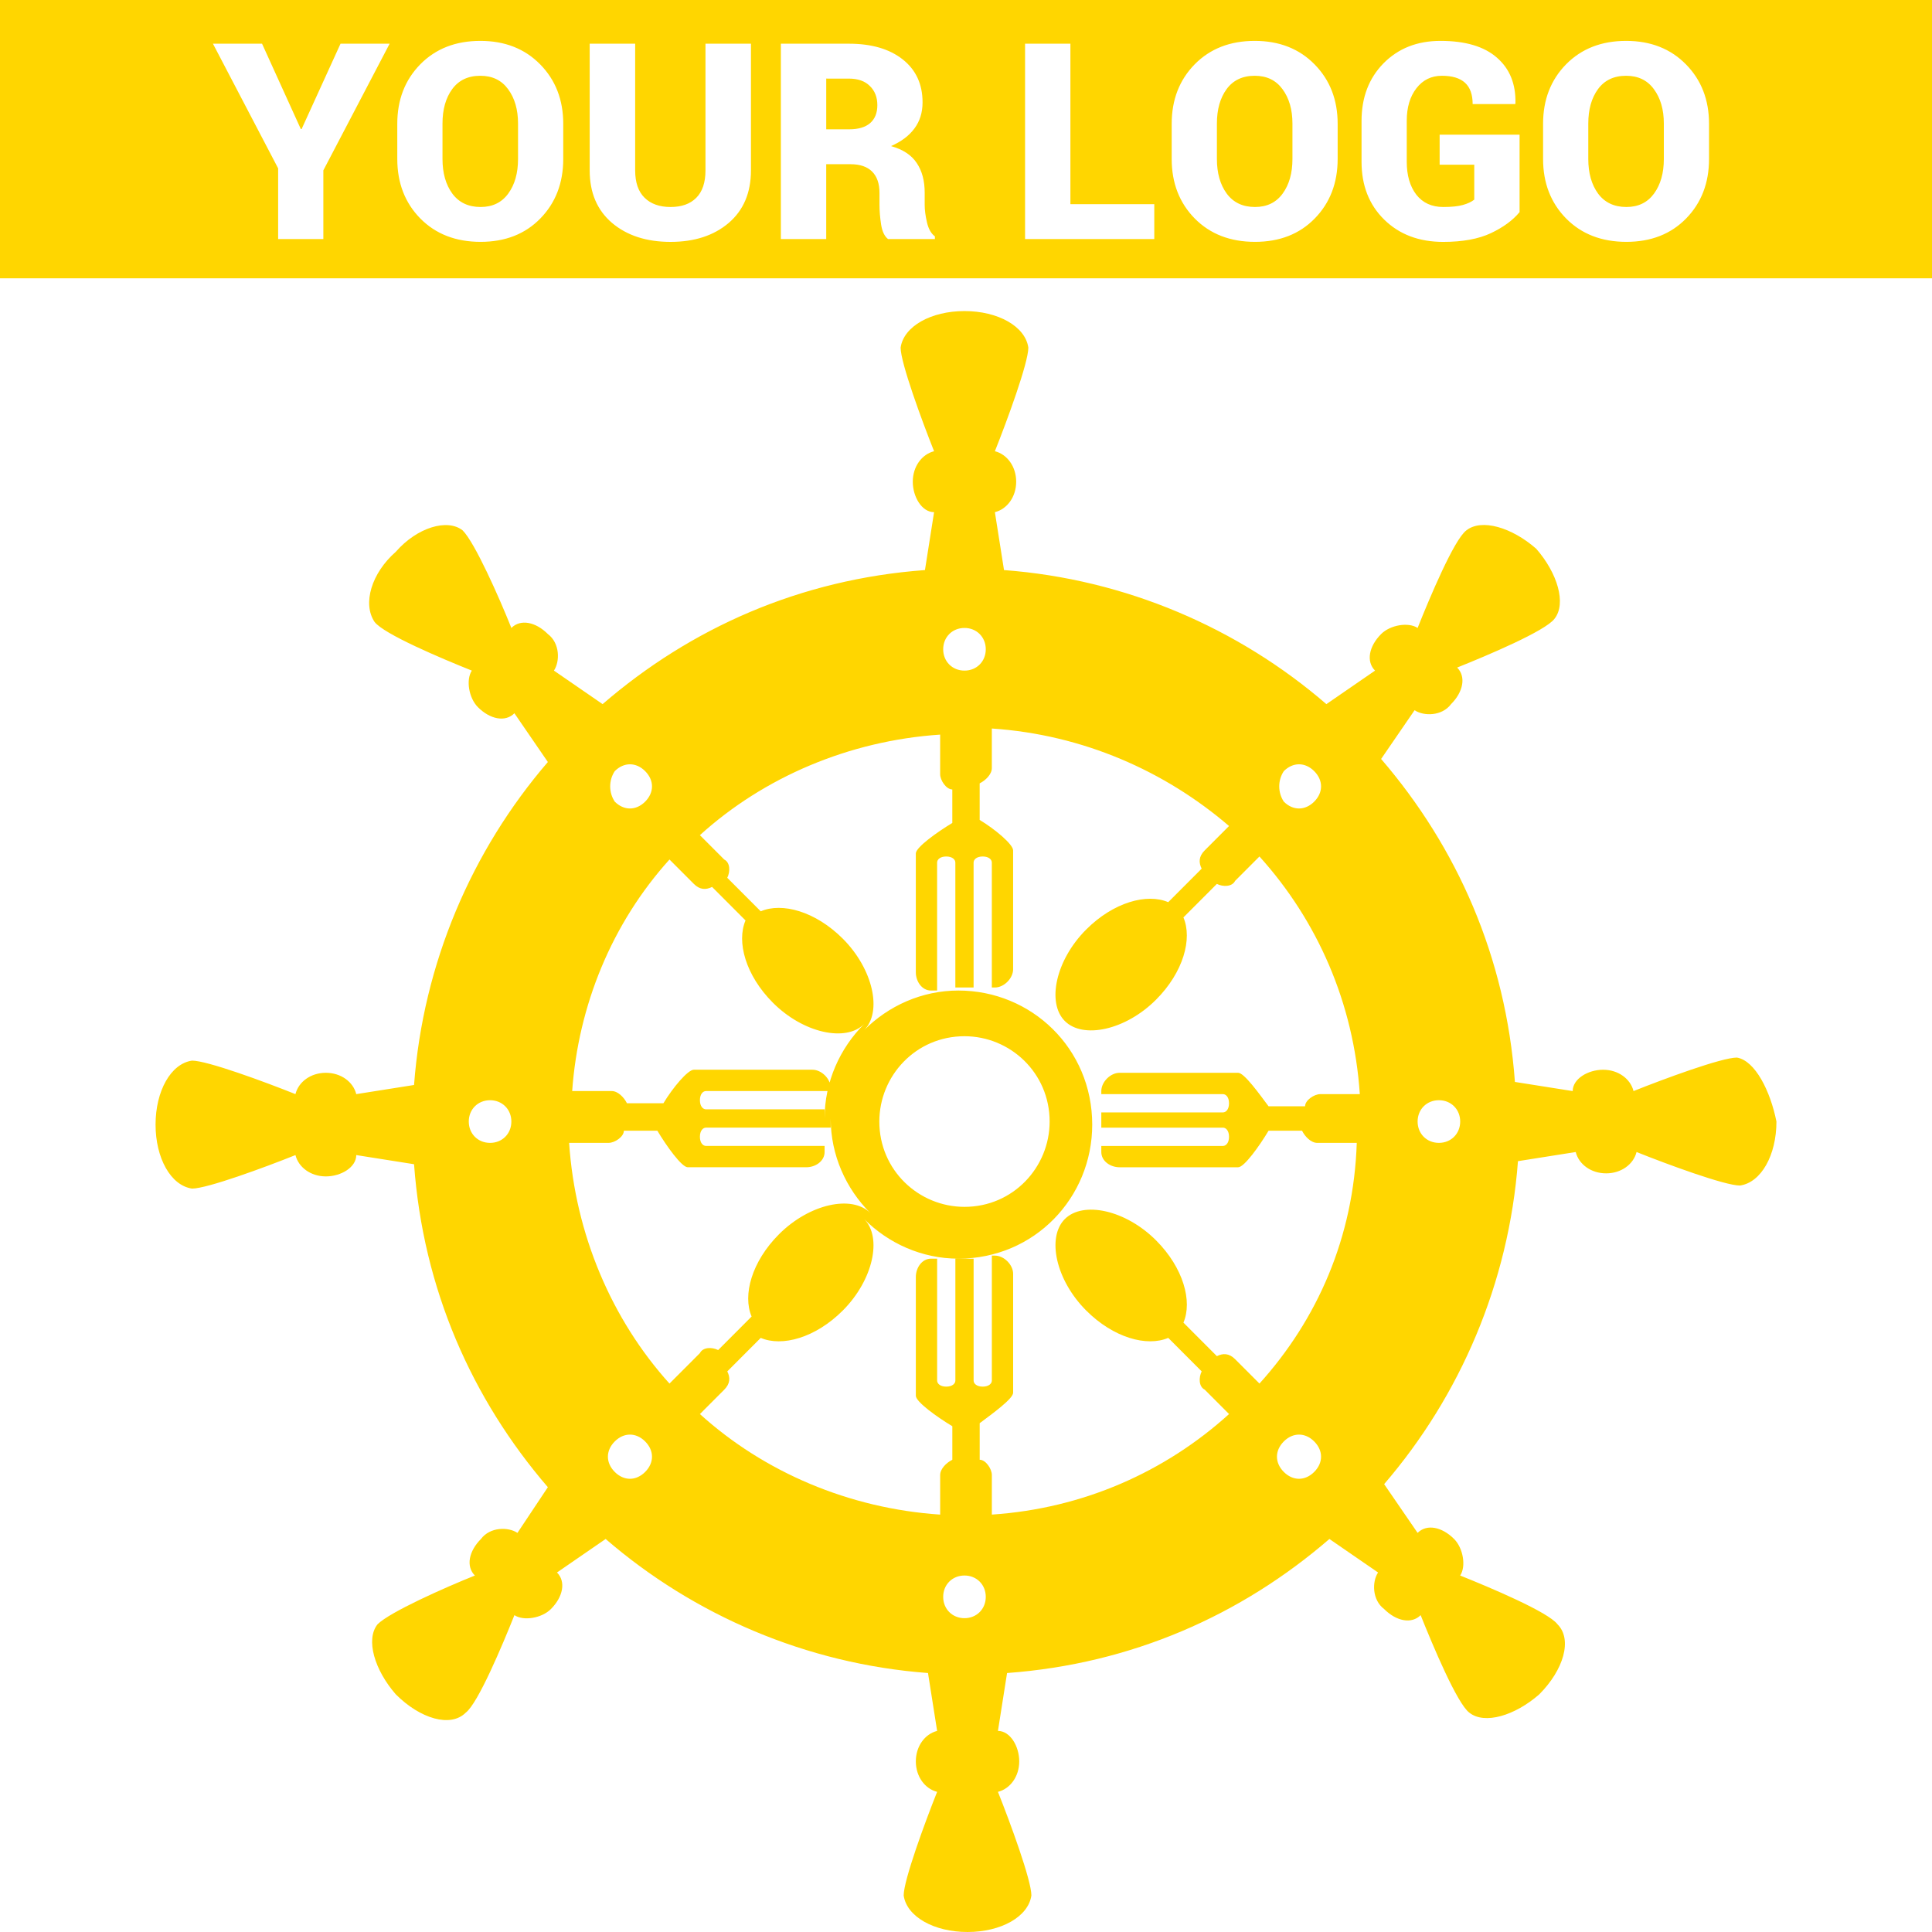<?xml version="1.0" encoding="UTF-8" standalone="no"?>
<svg
   xmlns:osb="http://www.openswatchbook.org/uri/2009/osb"
   xmlns:dc="http://purl.org/dc/elements/1.1/"
   xmlns:cc="http://creativecommons.org/ns#"
   xmlns:rdf="http://www.w3.org/1999/02/22-rdf-syntax-ns#"
   xmlns:svg="http://www.w3.org/2000/svg"
   xmlns="http://www.w3.org/2000/svg"
   xmlns:sodipodi="http://sodipodi.sourceforge.net/DTD/sodipodi-0.dtd"
   xmlns:inkscape="http://www.inkscape.org/namespaces/inkscape"
   width="150"
   height="150"
   viewBox="0 0 150 150"
   fill="none"
   version="1.1"
   id="svg4"
   sodipodi:docname="logo.svg"
   inkscape:version="0.92.4 (5da689c313, 2019-01-14)">
  <defs
     id="defs8">
    <linearGradient
       id="linearGradient5988"
       osb:paint="solid">
      <stop
         style="stop-color:#ffd600;stop-opacity:1;"
         offset="0"
         id="stop5986" />
    </linearGradient>
  </defs>
  <sodipodi:namedview
     pagecolor="#ffffff"
     bordercolor="#666666"
     borderopacity="1"
     objecttolerance="10"
     gridtolerance="10"
     guidetolerance="10"
     inkscape:pageopacity="0"
     inkscape:pageshadow="2"
     inkscape:window-width="1920"
     inkscape:window-height="1001"
     id="namedview6"
     showgrid="false"
     inkscape:zoom="3.1466667"
     inkscape:cx="-53.36204"
     inkscape:cy="93.355994"
     inkscape:window-x="-9"
     inkscape:window-y="-9"
     inkscape:window-maximized="1"
     inkscape:current-layer="svg4" />
  <path
     d="m 134.854,82.109 c -1.18,0 -5.667,1.656 -8.027,2.602 -0.236,-0.946 -1.18,-1.656 -2.361,-1.656 -1.18,0 -2.362,0.71 -2.362,1.656 l -4.486,-0.71 c -0.708,-9.699 -4.486,-18.215 -10.388,-25.075 l 2.597,-3.785 c 0.709,0.473 2.125,0.473 2.833,-0.473 0.945,-0.946 1.181,-2.129 0.472,-2.839 2.362,-0.946 6.848,-2.839 7.556,-3.785 0.945,-1.183 0.236,-3.548 -1.417,-5.441 -1.889,-1.656 -4.249,-2.366 -5.43,-1.419 -0.945,0.71 -2.834,5.204 -3.778,7.57 -0.709,-0.473 -2.125,-0.237 -2.833,0.473 -0.945,0.946 -1.18,2.129 -0.472,2.839 l -3.778,2.602 C 96.132,48.754 87.396,44.969 77.951,44.26 l -0.708,-4.495 c 0.944,-0.237 1.653,-1.183 1.653,-2.366 0,-1.183 -0.708,-2.129 -1.653,-2.366 0.944,-2.366 2.597,-6.86 2.597,-8.043 -0.236,-1.656 -2.361,-2.839 -4.958,-2.839 -2.597,0 -4.722,1.183 -4.958,2.839 0,1.183 1.653,5.677 2.597,8.043 -0.944,0.237 -1.653,1.183 -1.653,2.366 0,1.183 0.708,2.366 1.653,2.366 l -0.708,4.495 c -9.681,0.71 -18.181,4.495 -25.028,10.408 l -3.778,-2.602 c 0.472,-0.71 0.472,-2.129 -0.472,-2.839 -0.944,-0.946 -2.125,-1.183 -2.833,-0.473 -0.944,-2.366 -2.833,-6.624 -3.778,-7.57 -1.181,-0.946 -3.542,-0.237 -5.194,1.656 -1.889,1.656 -2.597,4.022 -1.653,5.441 0.708,0.946 5.194,2.839 7.556,3.785 -0.472,0.71 -0.236,2.129 0.472,2.839 0.945,0.946 2.125,1.183 2.833,0.473 l 2.597,3.785 c -5.903,6.86 -9.681,15.613 -10.389,25.075 l -4.486,0.71 c -0.236,-0.946 -1.181,-1.656 -2.361,-1.656 -1.181,0 -2.125,0.71 -2.361,1.656 -2.361,-0.946 -6.847,-2.602 -8.028,-2.602 -1.653,0.237 -2.833,2.366 -2.833,4.968 0,2.602 1.181,4.731 2.833,4.968 1.181,0 5.667,-1.656 8.028,-2.602 0.236,0.946 1.181,1.656 2.361,1.656 1.181,0 2.361,-0.71 2.361,-1.656 l 4.486,0.71 c 0.708,9.699 4.486,18.215 10.389,25.075 l -2.361,3.548 c -0.708,-0.473 -2.125,-0.473 -2.833,0.473 -0.944,0.946 -1.181,2.128 -0.472,2.838 -2.361,0.946 -6.611,2.839 -7.556,3.785 -0.944,1.182 -0.236,3.548 1.417,5.441 1.889,1.892 4.25,2.602 5.431,1.419 0.944,-0.71 2.833,-5.204 3.778,-7.569 0.708,0.473 2.125,0.237 2.833,-0.473 0.944,-0.946 1.181,-2.129 0.472,-2.839 l 3.778,-2.602 c 6.847,5.914 15.583,9.699 25.028,10.408 l 0.708,4.494 c -0.944,0.237 -1.653,1.183 -1.653,2.366 0,1.182 0.708,2.128 1.653,2.365 -0.944,2.366 -2.597,6.86 -2.597,8.043 0.236,1.655 2.361,2.838 4.958,2.838 2.597,0 4.722,-1.183 4.958,-2.838 0,-1.183 -1.653,-5.677 -2.597,-8.043 0.944,-0.237 1.653,-1.183 1.653,-2.365 0,-1.183 -0.708,-2.366 -1.653,-2.366 l 0.708,-4.494 c 9.681,-0.71 18.181,-4.494 25.027,-10.408 l 3.778,2.602 c -0.472,0.71 -0.472,2.129 0.472,2.839 0.945,0.946 2.125,1.183 2.833,0.473 0.945,2.365 2.833,6.86 3.778,7.569 1.18,0.946 3.541,0.237 5.431,-1.419 1.889,-1.893 2.597,-4.259 1.416,-5.441 -0.708,-0.946 -5.194,-2.839 -7.555,-3.785 0.472,-0.71 0.236,-2.128 -0.472,-2.838 -0.945,-0.946 -2.125,-1.183 -2.833,-0.473 l -2.598,-3.785 c 5.903,-6.86 9.681,-15.613 10.389,-25.075 l 4.486,-0.71 c 0.236,0.946 1.18,1.656 2.361,1.656 1.18,0 2.125,-0.71 2.361,-1.656 2.362,0.946 6.848,2.602 8.028,2.602 1.653,-0.237 2.833,-2.366 2.833,-4.968 -0.472,-2.366 -1.653,-4.731 -3.07,-4.968 z m -96.805,6.624 c -0.945,0 -1.653,-0.71 -1.653,-1.656 0,-0.946 0.708,-1.656 1.653,-1.656 0.944,0 1.653,0.71 1.653,1.656 0,0.946 -0.708,1.656 -1.653,1.656 z M 99.674,59.872 c 0.708,-0.71 1.653,-0.71 2.361,0 0.709,0.71 0.709,1.656 0,2.366 -0.708,0.71 -1.653,0.71 -2.361,0 -0.472,-0.71 -0.472,-1.656 0,-2.366 z M 74.882,48.754 c 0.944,0 1.653,0.71 1.653,1.656 0,0.946 -0.708,1.656 -1.653,1.656 -0.944,0 -1.653,-0.71 -1.653,-1.656 0,-0.946 0.708,-1.656 1.653,-1.656 z M 47.729,59.872 c 0.708,-0.71 1.653,-0.71 2.361,0 0.708,0.71 0.708,1.656 0,2.366 -0.708,0.71 -1.653,0.71 -2.361,0 -0.472,-0.71 -0.472,-1.656 0,-2.366 z m 4.25,6.86 1.889,1.892 c 0.472,0.473 0.944,0.473 1.417,0.237 l 2.597,2.602 c -0.708,1.656 0,4.258 2.125,6.387 2.361,2.366 5.667,3.075 7.083,1.656 -1.889,1.892 -3.069,4.495 -3.069,7.333 v -0.71 h -9.208 c -0.236,0 -0.472,-0.237 -0.472,-0.71 0,-0.473 0.236,-0.71 0.472,-0.71 h 9.681 v -0.237 c 0,-0.71 -0.708,-1.419 -1.417,-1.419 h -9.208 c -0.472,0 -1.653,1.419 -2.361,2.602 h -2.833 c -0.236,-0.473 -0.708,-0.946 -1.181,-0.946 H 44.424 c 0.472,-6.624 3.069,-13.011 7.556,-17.978 z M 50.09,114.28 c -0.708,0.71 -1.653,0.71 -2.361,0 -0.708,-0.71 -0.708,-1.656 0,-2.366 0.708,-0.71 1.653,-0.71 2.361,0 0.708,0.71 0.708,1.656 0,2.366 z M 51.979,107.42 C 47.493,102.452 44.66,95.829 44.187,88.732 h 3.07 c 0.472,0 1.181,-0.473 1.181,-0.946 h 2.597 c 0.708,1.183 1.889,2.839 2.361,2.839 h 9.208 c 0.708,0 1.417,-0.473 1.417,-1.183 v -0.473 h -9.208 c -0.236,0 -0.472,-0.237 -0.472,-0.71 0,-0.473 0.236,-0.71 0.472,-0.71 h 9.681 v -0.71 c 0,2.839 1.181,5.441 3.069,7.333 -1.417,-1.419 -4.722,-0.71 -7.083,1.656 -2.125,2.129 -2.833,4.731 -2.125,6.387 l -2.597,2.602 c -0.472,-0.237 -1.181,-0.237 -1.417,0.237 z m 22.903,18.215 c -0.944,0 -1.653,-0.71 -1.653,-1.656 0,-0.946 0.708,-1.656 1.653,-1.656 0.944,0 1.653,0.71 1.653,1.656 0,0.946 -0.708,1.656 -1.653,1.656 z m 27.153,-11.355 c -0.708,0.71 -1.653,0.71 -2.361,0 -0.708,-0.71 -0.708,-1.656 0,-2.366 0.708,-0.71 1.653,-0.71 2.361,0 0.709,0.71 0.709,1.656 0,2.366 z M 97.785,107.42 95.896,105.528 C 95.424,105.055 94.951,105.055 94.479,105.291 l -2.597,-2.602 c 0.708,-1.656 -8.4e-5,-4.258 -2.125,-6.387 -2.361,-2.366 -5.667,-3.075 -7.083,-1.656 -1.417,1.419 -0.708,4.731 1.653,7.097 2.125,2.129 4.722,2.839 6.375,2.129 l 2.597,2.602 c -0.236,0.473 -0.236,1.183 0.236,1.419 l 1.889,1.893 c -4.958,4.494 -11.333,7.333 -18.417,7.806 v -3.075 c 0,-0.473 -0.472,-1.183 -0.944,-1.183 v -2.838 c 0.944,-0.71 2.597,-1.893 2.597,-2.366 v -9.226 c 0,-0.71 -0.708,-1.419 -1.417,-1.419 h -0.236 v 9.699 c 0,0.236 -0.236,0.473 -0.708,0.473 -0.472,0 -0.708,-0.237 -0.708,-0.473 v -9.462 h -0.708 -0.708 v 9.462 c 0,0.236 -0.236,0.473 -0.708,0.473 -0.472,0 -0.708,-0.237 -0.708,-0.473 v -9.462 h -0.472 c -0.708,0 -1.181,0.71 -1.181,1.419 v 9.226 c 0,0.473 1.653,1.656 2.833,2.365 v 2.603 c -0.472,0.237 -0.944,0.71 -0.944,1.183 v 3.075 c -7.083,-0.473 -13.694,-3.311 -18.653,-7.806 l 1.889,-1.893 c 0.472,-0.473 0.472,-0.946 0.236,-1.419 l 2.597,-2.602 c 1.653,0.71 4.25,0 6.375,-2.129 2.361,-2.366 3.069,-5.677 1.653,-7.097 1.889,1.892 4.486,3.075 7.319,3.075 5.903,0 10.389,-4.731 10.389,-10.408 0,-5.914 -4.722,-10.409 -10.389,-10.409 -2.833,0 -5.431,1.183 -7.319,3.075 1.417,-1.419 0.708,-4.731 -1.653,-7.097 -2.125,-2.129 -4.722,-2.839 -6.375,-2.129 L 56.465,68.152 c 0.236,-0.473 0.236,-1.183 -0.236,-1.419 l -1.889,-1.892 c 4.958,-4.495 11.569,-7.333 18.653,-7.806 v 3.075 c 0,0.473 0.472,1.183 0.944,1.183 v 2.602 c -1.181,0.71 -2.833,1.892 -2.833,2.366 v 9.226 c 0,0.71 0.472,1.419 1.181,1.419 h 0.472 v -9.935 c 0,-0.237 0.236,-0.473 0.708,-0.473 0.472,0 0.708,0.237 0.708,0.473 v 9.699 h 0.708 0.708 v -9.699 c 0,-0.237 0.236,-0.473 0.708,-0.473 0.472,0 0.708,0.237 0.708,0.473 v 9.699 h 0.236 c 0.708,0 1.417,-0.71 1.417,-1.419 v -9.226 c 0,-0.473 -1.417,-1.656 -2.597,-2.366 v -2.839 c 0.472,-0.237 0.944,-0.71 0.944,-1.183 v -3.075 c 7.083,0.473 13.458,3.312 18.417,7.57 l -1.889,1.892 c -0.472,0.473 -0.472,0.946 -0.236,1.419 l -2.597,2.602 c -1.653,-0.71 -4.25,8.4e-5 -6.375,2.129 -2.361,2.366 -3.069,5.677 -1.653,7.097 1.417,1.419 4.722,0.71 7.083,-1.656 2.125,-2.129 2.833,-4.731 2.125,-6.387 l 2.597,-2.602 c 0.472,0.237 1.181,0.237 1.417,-0.237 l 1.889,-1.892 c 4.486,4.968 7.319,11.355 7.792,18.451 h -3.07 c -0.472,0 -1.18,0.473 -1.18,0.946 h -2.833 c -0.708,-0.946 -1.889,-2.602 -2.361,-2.602 h -9.209 c -0.708,0 -1.417,0.71 -1.417,1.419 v 0.237 h 9.444 c 0.236,0 0.472,0.237 0.472,0.71 0,0.473 -0.236,0.71 -0.472,0.71 h -9.444 v 1.183 h 9.444 c 0.236,0 0.472,0.237 0.472,0.71 0,0.473 -0.236,0.71 -0.472,0.71 h -9.444 v 0.473 c 0,0.71 0.708,1.183 1.417,1.183 h 9.209 c 0.472,0 1.653,-1.656 2.361,-2.839 h 2.597 c 0.236,0.473 0.708,0.946 1.18,0.946 h 3.069 c -0.236,7.333 -3.069,13.72 -7.555,18.688 z M 68.271,87.076 c 0,-3.548 2.833,-6.624 6.611,-6.624 3.542,0 6.611,2.839 6.611,6.624 0,3.548 -2.833,6.624 -6.611,6.624 -3.542,0 -6.611,-2.839 -6.611,-6.624 z m 43.445,1.656 c -0.945,0 -1.653,-0.71 -1.653,-1.656 0,-0.946 0.708,-1.656 1.653,-1.656 0.944,0 1.653,0.71 1.653,1.656 0,0.946 -0.709,1.656 -1.653,1.656 z"
     id="path2"
     style="opacity:1;fill:#ffd600;fill-opacity:1;stroke-width:0.839"
     inkscape:connector-curvature="0" />
  <path
     style="opacity:1;fill:#ffd600;fill-opacity:1;fill-rule:evenodd;stroke:none;stroke-width:5.941;stroke-miterlimit:4;stroke-dasharray:none"
     d="M -0.865,0 V 21.609 H 150.088 V 0 Z M 37.293,3.174 c 1.903,0 3.452,0.609 4.646,1.824 1.194,1.215 1.791,2.752 1.791,4.613 v 2.73 c 0,1.868 -0.594,3.41 -1.781,4.625 -1.181,1.208 -2.725,1.812 -4.635,1.812 -1.924,0 -3.483,-0.604 -4.678,-1.812 -1.194,-1.215 -1.791,-2.757 -1.791,-4.625 V 9.611 c 0,-1.861 0.594,-3.398 1.781,-4.613 1.194,-1.215 2.749,-1.824 4.666,-1.824 z m 60.125,0 c 1.903,0 3.452,0.609 4.646,1.824 1.194,1.215 1.791,2.752 1.791,4.613 v 2.73 c 0,1.868 -0.594,3.41 -1.781,4.625 -1.181,1.208 -2.725,1.812 -4.635,1.812 -1.924,0 -3.483,-0.604 -4.678,-1.812 -1.194,-1.215 -1.791,-2.757 -1.791,-4.625 V 9.611 c 0,-1.861 0.594,-3.398 1.781,-4.613 1.194,-1.215 2.749,-1.824 4.666,-1.824 z m 14.418,0 c 1.938,0 3.399,0.435 4.385,1.303 0.993,0.861 1.472,2.041 1.438,3.541 l -0.021,0.062 H 114.336 c 0,-0.743 -0.198,-1.295 -0.594,-1.656 -0.396,-0.361 -0.994,-0.541 -1.793,-0.541 -0.819,0 -1.479,0.323 -1.979,0.969 -0.5,0.646 -0.75,1.487 -0.75,2.521 v 3.188 c 0,1.056 0.247,1.905 0.74,2.551 0.5,0.639 1.198,0.959 2.094,0.959 0.646,0 1.151,-0.052 1.52,-0.156 0.375,-0.104 0.671,-0.242 0.887,-0.416 v -2.709 h -2.688 v -2.334 h 6.207 v 6.012 c -0.528,0.639 -1.27,1.183 -2.229,1.635 -0.958,0.451 -2.19,0.678 -3.697,0.678 -1.882,0 -3.41,-0.578 -4.584,-1.73 -1.174,-1.153 -1.76,-2.648 -1.76,-4.488 V 9.393 c 0,-1.826 0.568,-3.319 1.707,-4.479 1.146,-1.16 2.619,-1.74 4.418,-1.74 z m 14.416,0 c 1.903,0 3.452,0.609 4.646,1.824 1.194,1.215 1.791,2.752 1.791,4.613 v 2.73 c 0,1.868 -0.594,3.41 -1.781,4.625 -1.181,1.208 -2.725,1.812 -4.635,1.812 -1.924,0 -3.483,-0.604 -4.678,-1.812 -1.194,-1.215 -1.791,-2.757 -1.791,-4.625 V 9.611 c 0,-1.861 0.594,-3.398 1.781,-4.613 1.194,-1.215 2.749,-1.824 4.666,-1.824 z M 16.533,3.393 h 3.812 l 3.01,6.625 h 0.062 l 3.021,-6.625 h 3.812 l -5.146,9.834 v 5.334 h -3.51 v -5.49 z m 29.25,0 h 3.531 v 9.834 c 0,0.938 0.242,1.646 0.729,2.125 0.486,0.479 1.16,0.719 2.021,0.719 0.854,0 1.518,-0.237 1.99,-0.709 0.479,-0.479 0.719,-1.19 0.719,-2.135 V 3.393 h 3.531 v 9.834 c 0,1.736 -0.578,3.098 -1.73,4.084 -1.153,0.979 -2.656,1.469 -4.51,1.469 -1.868,0 -3.381,-0.49 -4.541,-1.469 -1.16,-0.986 -1.74,-2.348 -1.74,-4.084 z m 14.844,0 h 5.281 c 1.757,0 3.15,0.406 4.178,1.219 1.028,0.812 1.541,1.924 1.541,3.334 0,0.785 -0.208,1.459 -0.625,2.021 -0.41,0.562 -1.017,1.021 -1.822,1.375 0.931,0.264 1.597,0.704 2,1.322 0.41,0.611 0.613,1.374 0.613,2.291 v 0.959 c 0,0.396 0.06,0.847 0.178,1.354 0.118,0.507 0.324,0.869 0.615,1.084 v 0.209 H 68.949 c -0.278,-0.215 -0.458,-0.595 -0.541,-1.137 -0.083,-0.542 -0.125,-1.052 -0.125,-1.531 v -0.916 c 0,-0.722 -0.19,-1.274 -0.572,-1.656 -0.382,-0.382 -0.942,-0.572 -1.678,-0.572 h -1.885 v 5.812 h -3.521 z m 18.959,0 h 3.52 v 12.459 h 6.512 v 2.709 H 79.586 Z M 37.293,5.883 c -0.951,0 -1.681,0.347 -2.188,1.041 -0.5,0.688 -0.75,1.578 -0.75,2.668 v 2.75 c 0,1.097 0.255,1.993 0.762,2.688 0.514,0.694 1.246,1.041 2.197,1.041 0.924,0 1.64,-0.347 2.146,-1.041 0.507,-0.694 0.76,-1.59 0.76,-2.688 v -2.75 c 0,-1.083 -0.258,-1.974 -0.771,-2.668 C 38.942,6.229 38.224,5.883 37.293,5.883 Z m 60.125,0 c -0.951,0 -1.681,0.347 -2.188,1.041 -0.5,0.688 -0.75,1.578 -0.75,2.668 v 2.75 c 0,1.097 0.255,1.993 0.762,2.688 0.514,0.694 1.246,1.041 2.197,1.041 0.924,0 1.64,-0.347 2.146,-1.041 0.507,-0.694 0.76,-1.59 0.76,-2.688 v -2.75 c 0,-1.083 -0.258,-1.974 -0.771,-2.668 C 99.067,6.229 98.349,5.883 97.418,5.883 Z m 28.834,0 c -0.951,0 -1.681,0.347 -2.188,1.041 -0.5,0.688 -0.75,1.578 -0.75,2.668 v 2.75 c 0,1.097 0.253,1.993 0.76,2.688 0.514,0.694 1.248,1.041 2.199,1.041 0.924,0 1.638,-0.347 2.145,-1.041 0.507,-0.694 0.762,-1.59 0.762,-2.688 v -2.75 c 0,-1.083 -0.258,-1.974 -0.771,-2.668 -0.507,-0.694 -1.226,-1.041 -2.156,-1.041 z M 64.149,6.102 v 3.938 h 1.781 c 0.708,0 1.25,-0.159 1.625,-0.479 0.375,-0.326 0.562,-0.792 0.562,-1.396 0,-0.618 -0.195,-1.115 -0.584,-1.49 -0.382,-0.382 -0.924,-0.572 -1.625,-0.572 z"
     id="rect881"
     inkscape:connector-curvature="0" />
</svg>
